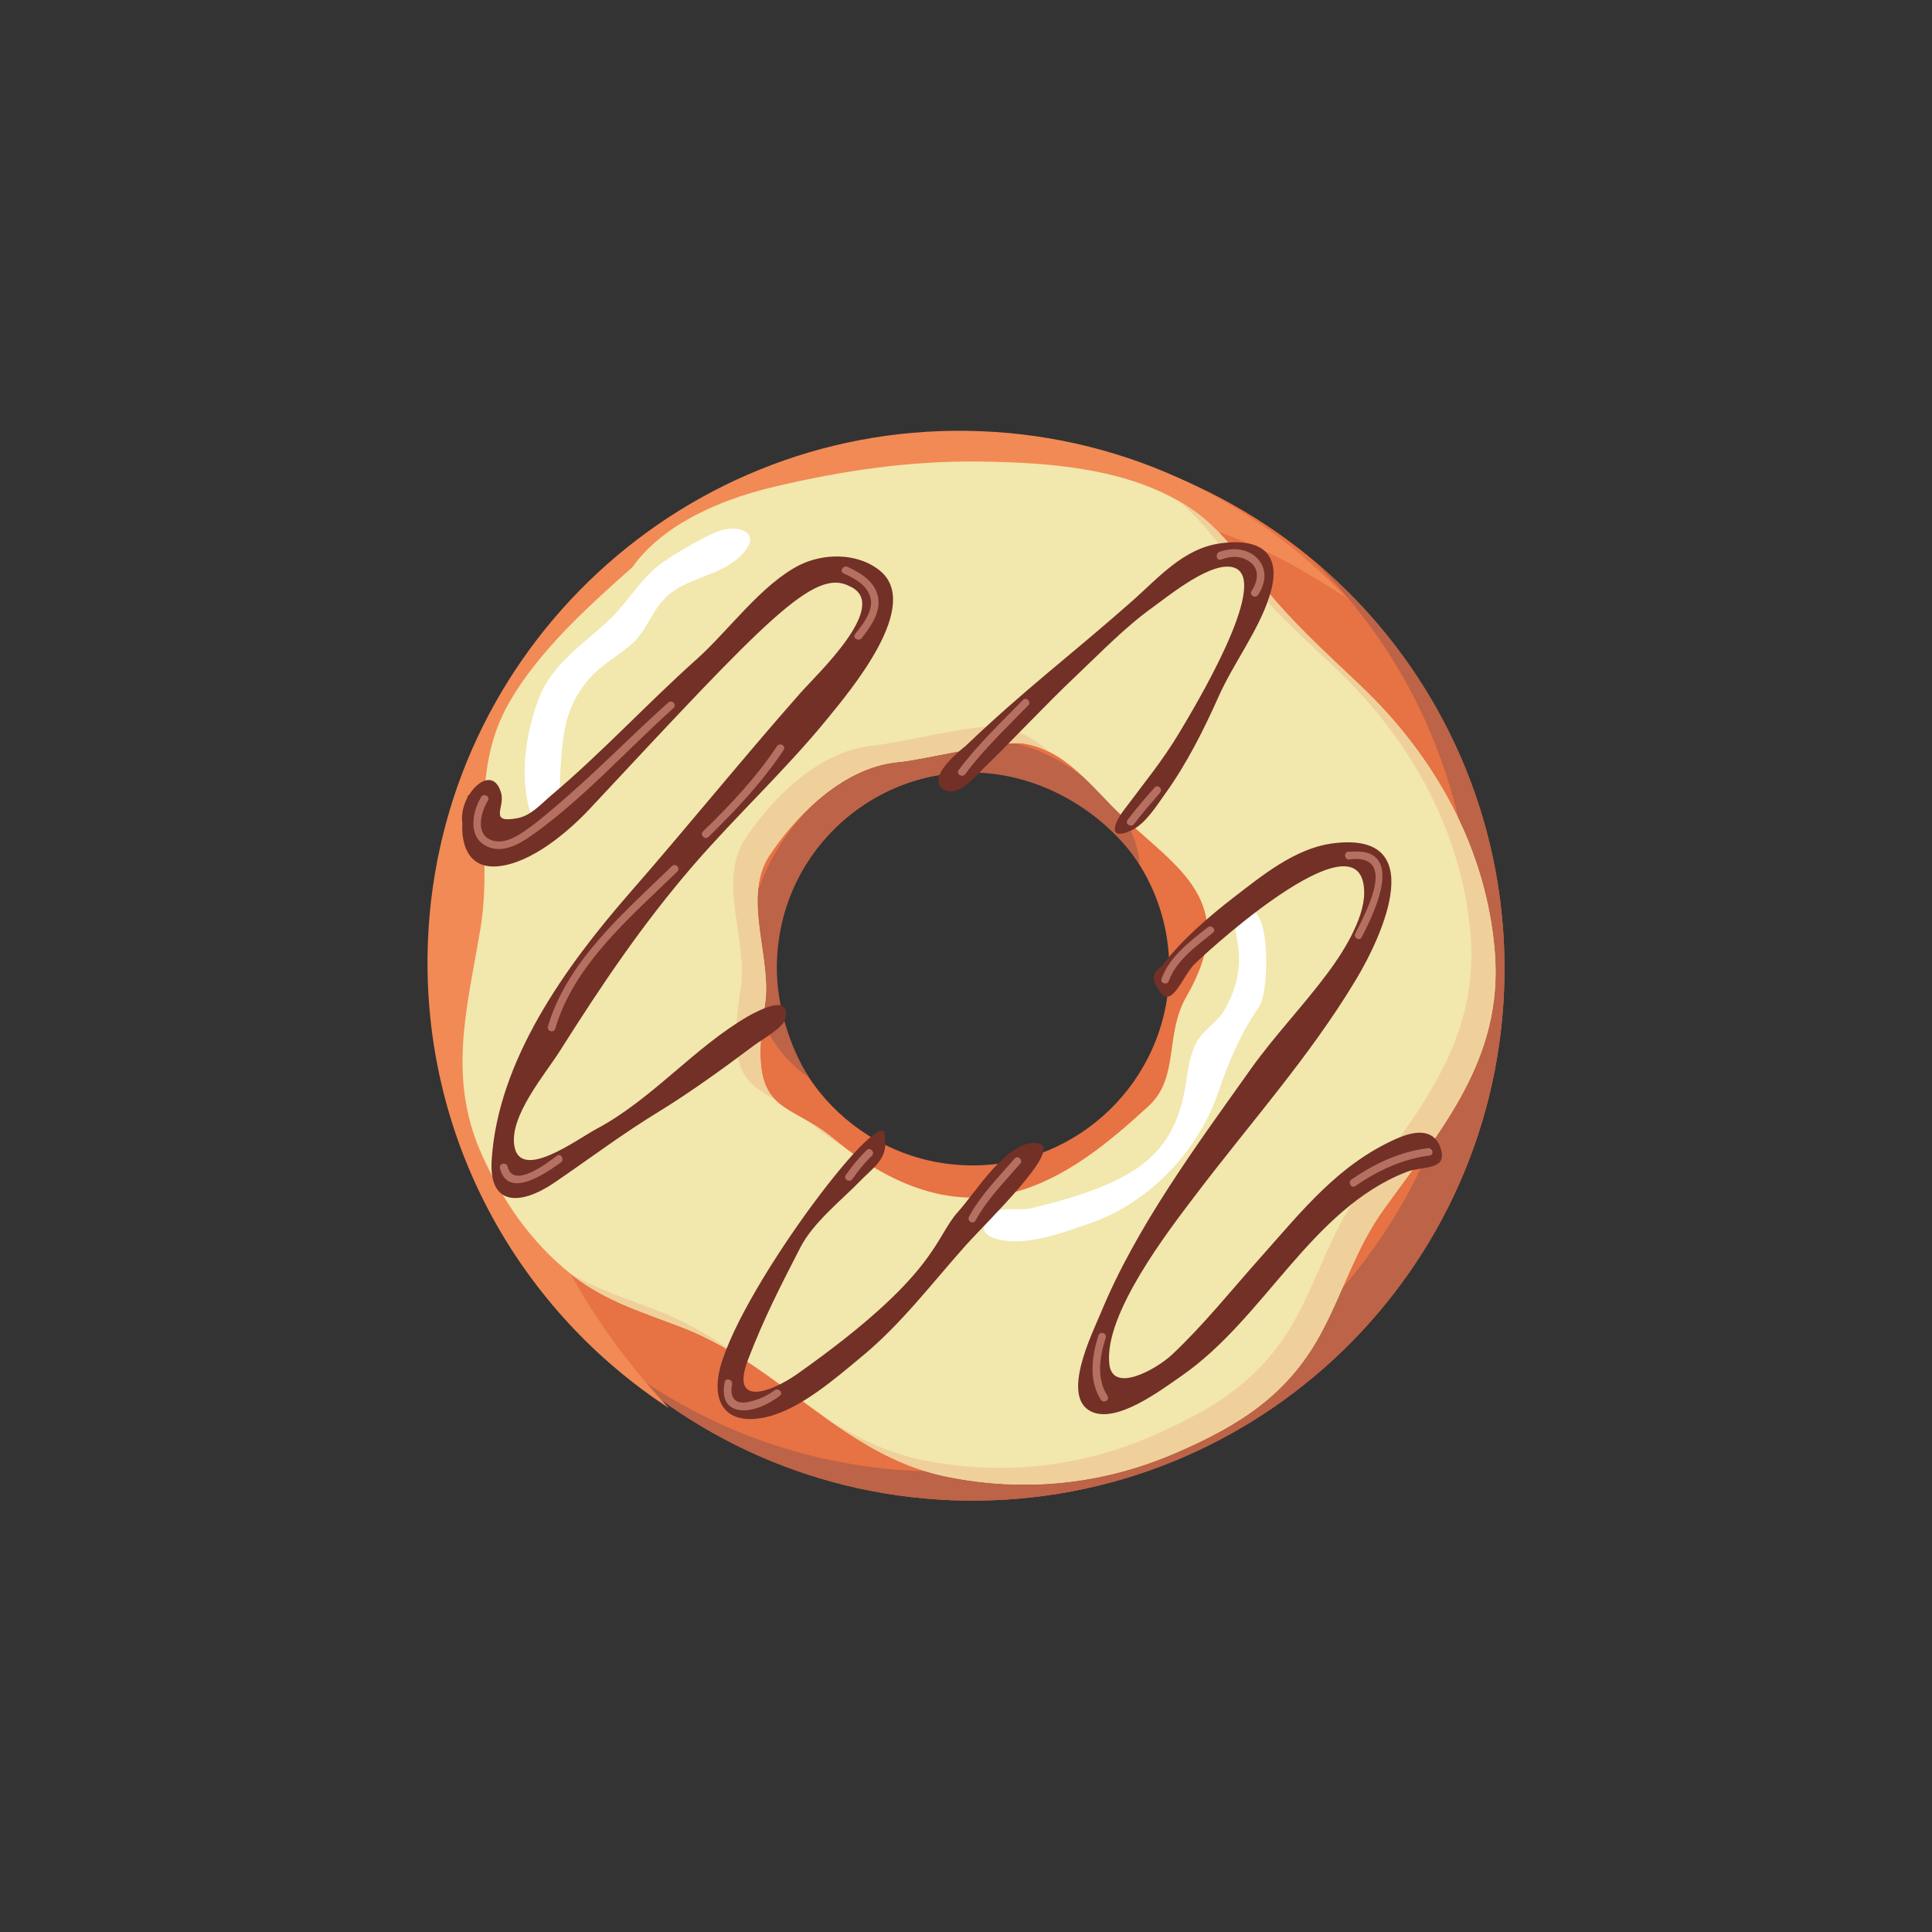 <svg version="1.2" xmlns="http://www.w3.org/2000/svg" width="1000" height="1000"><rect width="100%" height="100%" fill="#333333" stroke="none"/><style>.b{fill:#bc6348}.e{fill:#efd09a}.f{fill:#fff}.g{fill:#723027}.h{fill:#b57061}</style><path fill-rule="evenodd" d="M778.7 505.4c-2.2 152-127.2 273.4-279.2 271.3-152.1-2.2-273.5-127.3-271.3-279.3 2.2-152 127.2-273.5 279.2-271.3 152 2.2 273.5 127.2 271.3 279.3zm-173.5-2.5c.8-56.2-44.1-102.5-100.3-103.3-56.2-.8-102.4 44.1-103.2 100.3-.8 56.2 44.1 102.5 100.3 103.3 56.2.8 102.4-44.1 103.2-100.3z" style="fill:#e77243"/><path class="b" d="M679.3 289.6c52 50.9 83.9 122.2 82.7 200.8-2.1 152-127.2 273.4-279.2 271.2-65.4-.9-125.2-24.6-171.8-63.4 48.7 47.6 115 77.4 188.5 78.5 152 2.1 277-119.3 279.2-271.3 1.3-86.6-37.6-164.5-99.4-215.8z"/><path d="M261.6 534.7c1.7-166.9 95.5-278.6 289.6-272.7 66.1 2 103.6 19.9 145.7 47.4-49.3-52.2-118.8-85.3-196.3-86.4-152-2.2-277.1 119.3-279.3 271.3-1.4 98 48.6 184.7 125 234.6-47.3-50.2-85.4-119.7-84.7-194.2z" style="fill:#f28a55"/><path class="b" d="M418.9 558c-10.2-16.1-17.1-37.9-16.8-58.3.8-56.3 46-100.7 102.2-99.8 34.7.5 67.5 20.6 85.5 47.4-1.1-19.8-15.8-35.7-31.9-47.2-23.9-17.1-47.9-20.9-76-16.4-43.2 6.9-100.7 53.8-93.9 118.5 2.5 23.6 12.2 42.5 30.9 55.8z"/><path fill-rule="evenodd" d="M716.4 625.7c-14.9 20.6-21.2 43.4-33.1 65.2-17.1 31.3-42 46.9-74.3 60.9-38.1 16.6-78.8 20.8-119.5 12.4-52.3-10.7-85.9-57-134.3-76.3-21.2-8.4-41.2-13.8-59.4-28.2-21.1-16.8-35.6-38-46.6-62.5-17.9-40-7.1-76.8-.4-117.3 6.5-40-7.1-78.6 15.1-116.9 15.3-26.2 39.7-48.4 63.4-69.4 6.6-9.3 15.5-16.8 25.6-23l.2-.2-.1.2c15.1-9.2 32.5-15.1 47.9-18.7 34.9-8.2 69.4-13.5 106.7-13 36.3.5 76.7 3.5 107.5 23.5 15.2 9.9 25.9 24.6 36.9 38.7 15.8 20.1 33.8 36.3 52.2 53.8 38.8 36.8 65.3 84.8 69.5 137.9 4.5 55.3-27.8 91.9-57.3 132.9zM580.9 422.5c-16-15.2-29.2-34.2-51.2-37.7-11-1.7-53.3 8.7-64.4 9.6-31.7 2.7-56.9 32.8-67.2 48.6-14.2 21.9 1.7 53.1-2.2 77.2-9.2 57.7 10 48.2 35.2 68.9 71.6 59 121.7 21.8 163.4-16.6 16.1-14.8 8.2-37 19.6-56.7 28.4-49.2-4.9-66.4-33.2-93.3z" style="fill:#f2e7ad"/><path class="e" d="M401.1 569.1c-7.2-7.4-9.9-19.3-5.2-48.9 3.9-24.1-12-55.3 2.2-77.2 10.3-15.8 35.5-45.9 67.2-48.6 11.1-.9 53.4-11.3 64.4-9.6 5.1.8 9.7 2.5 14 4.7-7.7-6.6-16.1-11.7-26.5-13.3-11-1.8-53.4 8.7-64.5 9.6-31.7 2.7-56.9 32.8-67.1 48.6-14.3 21.9 1.7 53.1-2.2 77.2-7 43.3 2.1 48.7 17.7 57.5zM431.1 589.1c-4.4-3.6-8.7-6.3-12.6-8.6 6.6 5.4 13 10 19.3 13.9q-3.4-2.5-6.7-5.3zM342.7 679.3c-16.7-6.6-32.6-11.4-47.5-20.1q.3.2.6.5c18.2 14.4 38.2 19.8 59.4 28.2 11.1 4.5 21.4 10.3 31.4 16.8-13.9-9.9-28.1-19.1-43.9-25.4zM773.7 492.8c-4.2-53.1-30.7-101.1-69.5-137.9-18.4-17.5-36.4-33.7-52.2-53.8-11-14.1-21.7-28.8-36.9-38.7q-2.5-1.6-5-3.1c11.4 9.5 20.2 21.6 29.4 33.2 15.8 20.1 33.7 36.3 52.1 53.7 38.9 36.9 65.3 84.9 69.6 137.9 4.4 55.4-27.8 92-57.4 133-14.8 20.6-21.2 43.4-33 65.1-17.2 31.4-42 46.9-74.3 61-38.2 16.6-78.8 20.7-119.6 12.4-18.9-3.9-35.3-12.4-50.9-22.6 19.4 13.9 39.4 26.3 63.5 31.2 40.7 8.4 81.4 4.2 119.5-12.4 32.3-14 57.2-29.6 74.3-60.9 11.9-21.8 18.2-44.6 33.1-65.2 29.5-41 61.8-77.6 57.3-132.9z"/><path class="f" d="M375.3 274c-7.4 1.2-26.8 13.4-29.8 15.3l.8-.2c-12.2 6.4-20.6 21.7-29.8 30.6-13.6 13.2-30.4 23.2-37.5 41.5-6.1 15.9-9.4 35.4-6.2 52.6 1.6 8.7 5.8 19 13.5 8.4 3.8-5.1 3.4-17.5 3.8-24 1.2-18.6 2.4-33 15.4-47.5 6.4-7 14.3-11.1 21.4-17.3 6.3-5.6 8.6-12 13.2-18.8 11.3-16.9 31.6-14.2 44.4-28.1 8.7-9.4 1-14.3-9.3-12.5zM642.4 471.4c-10.1 5.6 8.1 21.7-8.4 51-4 7.1-11.3 10.4-15 17.7-4.1 8.1-4.4 17.8-6.2 26.3-6.9 32.5-26.6 46.4-79.1 59-6.9 1.6-16-1.7-21.2 3.9-7.5 8-1.1 11.5 7.2 12.8 14.2 2.2 31.9-4.6 44.4-8.9 30.6-10.6 55.8-37 66.4-67.6 6-17.2 11.2-29.9 21.2-44.5 5.6-8.2 6.6-58.6-9.3-49.7z"/><path class="g" d="M359 447.7c22.1-25.5 47.1-48.7 68.6-74.9 12.3-15.1 50.3-59.8 27.5-77.7-12-9.4-29.4-8.5-41.1-2.7-19.9 10-37.1 34.3-53.5 48.9-25.2 22.5-49.1 48.4-75.1 70.3-5.6 4.7-10.4 10.5-17.6 11.9-15.1 2.8-6.3-5.5-8.4-13-3.2-11.2-12-6.9-16.9 1.4l-.1-.6q-.4 1-.7 2c-2 3.9-3 8.5-2.4 12.8-.6 12 3.7 23.6 18.4 22.3 17.2-1.6 36.3-17.7 47.7-29.9 91.3-97.8 116-124.9 134.5-115 21.3 9.6-16.7 45.1-25.8 55.4-29.9 33.9-58.3 69.1-88 103.1-33.8 38.7-68.3 87-71.6 138.3-1.6 24.4 15.2 23.6 32.5 11.8 18.2-12.4 35.4-25.4 54.3-36.9 16.6-10.2 33.5-22.5 49-34.1 3.7-2.8 15.1-9.2 16.1-13.5 3.4-13.7-13.8-4.6-19-1.7-28.2 16.3-49.8 43.1-78.8 58.5-9.9 5.3-39.4 27.4-42.4 8.6-2.5-15.5 16-37 23.7-49.2 21.8-34.5 42.7-65.5 69.1-96.1zM631.2 281.3c-18.5 2.7-31.3 17.4-44.5 29.2-32.7 28.9-55.6 45.7-87 75.7 0 0-19.7 14.9-12.5 21.5 7.6 7 18.1-6.4 22.9-11 15.9-15.5 30.9-31.8 47.1-47.1 12.9-12.2 24.8-24.7 39.5-35.3 8.5-6.1 31.7-25.2 42.8-20.2 17.6 7.9-21.8 72.9-29 85-8.7 14.6-18.8 26.8-29 40.5-5.7 7.6-7.6 15.7 4.3 10.1 7.3-3.5 12.9-12.8 17.4-19 11.1-15.5 19.8-32.8 27.6-50.3 7.7-17.2 20.4-33.7 26.1-51.3 7.3-22.1-3.4-31-25.7-27.8zM495.9 627.2c-12.4 13.7-10.2 32.3-83 83.8-13.5 9.6-35.3 17.8-25.7-7.3 8-20.9 16.6-37.7 27-57.9 6.8-13.2 21.1-24.3 31.1-34.6 6.8-7 14.4-11.4 12.7-22.3 2.6-23.8-73.4 75.7-85.1 118.5-5.4 20 4.2 30.9 24.4 25.9 17.2-4.2 34.8-19.6 48.7-31.1 20.5-16.9 36.1-37.7 53.6-57.3 11.5-12.9 51.9-51.4 37.5-53.1-15.2-2.7-32.2 25.6-41.2 35.4zM745.4 593.6c-3.9-10.2-14.4-7.8-22.4-4.3-30.2 13.3-49.1 37.5-70.5 61.5-14.8 16.6-29.8 35.3-45.8 50.3-8.1 7.6-30.8 20.4-32.5 5-3-25.7 30.6-69.1 44.5-87.4 28.2-37.2 59.2-71.8 83-111.4 14.3-23.7 38.6-77.7-12.4-70.7-19.2 2.7-36.2 16.7-51 28.1-11.5 8.9-27 21.9-36.5 34.9-6 5-5.9 6.7-1.9 13.1 6.5 10.5 12.2-7.7 18.4-13.7 12-11.7 87.6-78.9 87.8-37 .1 13.8-11.6 32-19.1 41.9-12.6 16.9-27.3 32.2-39.5 49.3-27.9 39.3-59.3 81.6-77.7 126.3-4.5 10.8-20.7 43.2-5.2 51 13.2 6.7 36.6-11.2 46.9-18.3 43.2-29.9 67-86.3 116.5-105.6 8.4-3.3 22.1-.4 17.4-13z"/><path class="h" d="M249.1 412.5c-4.1 6.3-6.8 18.5.4 24 8.7 6.6 18.8.9 26.4-4.6 26.5-18.9 48.6-43.8 72.7-65.4 1.9-1.8-.8-4.6-2.7-2.9-18.8 16.9-36.5 35.1-55.7 51.6-6.8 5.8-13.7 11.9-21.2 16.6-4.8 3-10.7 5.3-16 2.4-7-3.8-3.6-14.9-.5-19.7 1.4-2.1-2-4.2-3.4-2zM287.4 532.4c9.7-33.2 39.2-58 63.2-81.3 1.8-1.7-.9-4.6-2.8-2.8-24.4 23.7-54.3 49.1-64.2 83-.7 2.5 3.1 3.6 3.8 1.1zM366.7 433.2c14.2-13.9 27.8-28.3 38.9-45 1.4-2.1-2-4.1-3.4-2-10.9 16.3-24.2 30.5-38.3 44.1-1.8 1.8.9 4.7 2.8 2.9zM260.7 606.3c2.6 0 2.6-3.9.1-4-2.6 0-2.6 3.9-.1 4z"/><path class="h" d="M258.8 604.8c4.2 16.2 23.8 2.4 31.5-3.1 2-1.5.1-5-2-3.5-5.3 3.9-22.6 17.4-25.6 5.6-.7-2.5-4.5-1.5-3.9 1zM499.6 400.7c9.6-13 21.4-24 32.6-35.6 1.8-1.8-1-4.6-2.7-2.8-11.5 11.8-23.5 23.1-33.3 36.3-1.5 2.1 1.9 4.1 3.4 2.1zM632.1 289.6c5-2 10.8-2 15.2 1.5 4.9 3.9 3.6 10.1.5 14.8-1.4 2.1 2 4.2 3.4 2 4-6.1 4.9-13.4-.5-19-5-5.2-13.3-5.6-19.6-3.2-2.3 1-1.4 4.8 1 3.9zM587 426.5c4.2-5.6 8.8-10.8 13.4-16.1 1.7-1.9-1.1-4.7-2.8-2.8-4.8 5.5-9.6 11-14 16.8-1.5 2.1 1.9 4.1 3.4 2.1zM605 507.7c3.9-10.7 14.2-18 22.8-24.9 2-1.6-.8-4.4-2.7-2.8-9.3 7.4-19.7 15.1-23.9 26.6-.8 2.4 3 3.5 3.8 1.1zM698.2 444.9c2.5 0 2.6-4 0-4-2.5 0-2.6 3.9 0 4z"/><path class="h" d="M698.7 444.8c24.8-3 8.4 27.4 2.8 38.3-1.2 2.2 2.2 4.3 3.3 2 7.6-14.5 23-47.8-7.1-44.1-2.5.3-1.5 4.1 1 3.8zM573.2 722.5c-5.8-9.2-4-20.2-.9-30.1.8-2.5-3-3.5-3.8-1.1-3.4 10.9-5.1 23.1 1.3 33.2 1.4 2.1 4.8.2 3.4-2zM701.5 613.9c11.6-8 24.4-14 38.5-15.8 2.5-.3 1.5-4.2-1-3.8-14.4 1.8-27.6 8-39.5 16.2-2 1.4-.1 4.9 2 3.4zM375.1 715.4c-1.4 6.9 0 13.5 8 14.5 7 .8 15.1-3.3 20.5-7.4 2.1-1.6-.7-4.4-2.7-2.9-3.9 3-8.6 5-13.4 6-7.1 1.6-9.9-2.3-8.6-9.1.5-2.5-3.3-3.6-3.8-1.1zM504.9 631.8c6-11.1 14.9-19.9 23.1-29.4 1.7-1.9-1.1-4.7-2.8-2.8-8.3 9.7-17.5 18.8-23.6 30.1-1.3 2.3 2.1 4.3 3.3 2.1zM441.2 610.3c3-4.4 6.3-8.4 10.1-12.1 1.8-1.8-.9-4.7-2.7-2.9-4.1 4-7.6 8.3-10.8 12.9-1.5 2.1 1.9 4.2 3.4 2.1zM436.7 296.8c5.8 2.7 12.2 6 13.9 12.8 1.6 6.6-4.2 13.9-8 18.6-1.6 2 1.8 4 3.4 2.1 4.4-5.6 9.7-12.9 8.6-20.5-1.2-8.4-8.7-13.1-15.9-16.4-2.3-1-4.4 2.4-2 3.4z"/></svg>
